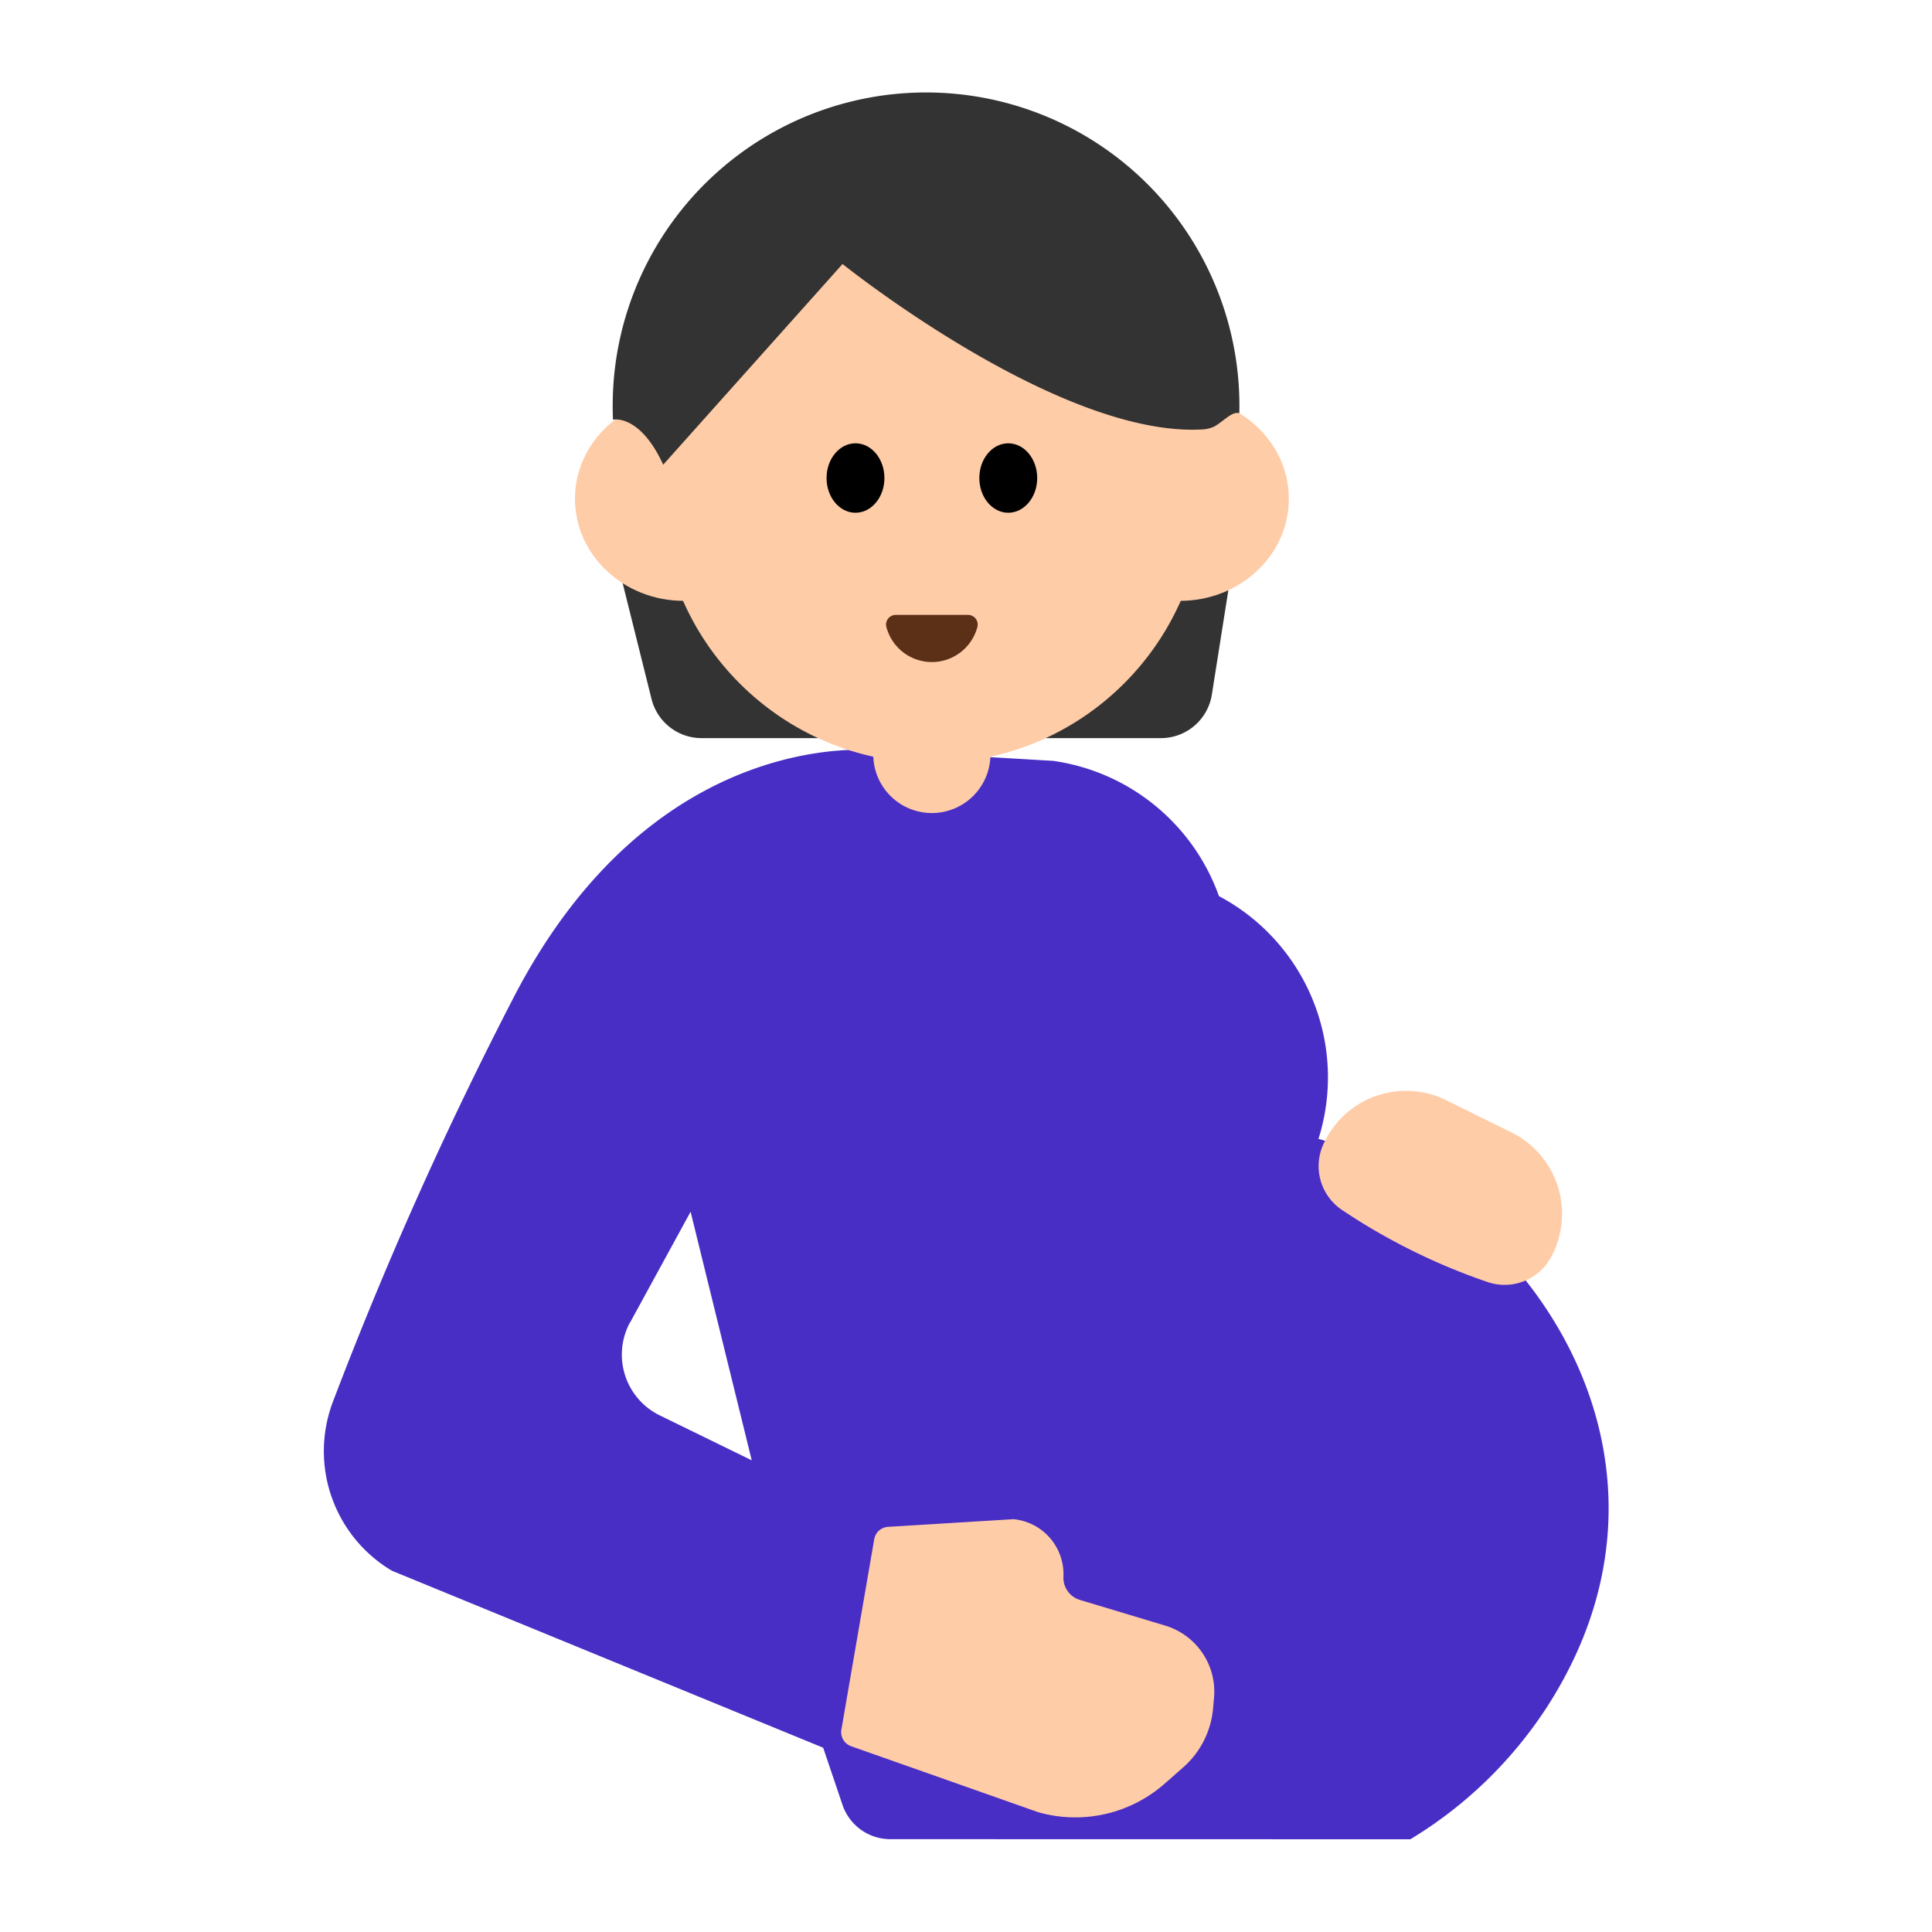 <svg id="Layer_1" data-name="Layer 1" xmlns="http://www.w3.org/2000/svg" viewBox="0 0 40 40"><defs><style>.cls-1{fill:#482ec5;}.cls-2{fill:#333;}.cls-3{fill:#ffcca8;}.cls-4{fill:#5c2f17;}.cls-5{fill:none;}</style></defs><path class="cls-1" d="M29.2,38.08a8.794,8.794,0,0,0,2.829-2.739c3.343-5.182-.466-10.558-4.731-11.762a4.247,4.247,0,0,0-2.061-5.026,4.284,4.284,0,0,0-3.431-2.8l-3.566-.21s-4.612-.644-7.59,5.078a80.428,80.428,0,0,0-3.757,8.4,2.88,2.88,0,0,0,1.222,3.5l8.928,3.664.4,1.183a1.045,1.045,0,0,0,.99.71Zm-16.154-10.7,1.252-2.292,1.266,5.146-1.9-.928A1.4,1.4,0,0,1,13.042,27.382Z"/><path class="cls-2" d="M12.848,11.9l.641,2.571a1.068,1.068,0,0,0,1.037.811h9.509a1.068,1.068,0,0,0,1.055-.9l.392-2.48Z"/><circle class="cls-3" cx="19.294" cy="10.169" r="5.629"/><ellipse class="cls-3" cx="14.157" cy="10.327" rx="2.253" ry="2.113"/><ellipse class="cls-3" cx="24.431" cy="10.327" rx="2.253" ry="2.113"/><path class="cls-2" d="M25.659,8.555a6.488,6.488,0,0,0-12.944-.778,6.667,6.667,0,0,0-.024.913s.55-.132,1.04.931l3.713-4.155s4.507,3.62,7.482,3.423a.688.688,0,0,0,.216-.059C25.34,8.718,25.507,8.511,25.659,8.555Z"/><ellipse cx="17.712" cy="9.897" rx="0.599" ry="0.719"/><ellipse cx="20.875" cy="9.897" rx="0.599" ry="0.719"/><path class="cls-4" d="M20.039,12.731a.2.2,0,0,1,.194.259.974.974,0,0,1-1.879,0,.2.2,0,0,1,.194-.259Z"/><path class="cls-3" d="M18.081,14.253h2.425a0,0,0,0,1,0,0V15.62a1.213,1.213,0,0,1-1.213,1.213h0a1.213,1.213,0,0,1-1.213-1.213V14.253A0,0,0,0,1,18.081,14.253Z"/><path class="cls-3" d="M30.778,26.536A12.89,12.89,0,0,1,27.8,25.061a1.093,1.093,0,0,1-.391-1.392l.02-.04a1.876,1.876,0,0,1,2.514-.85l1.353.668a1.879,1.879,0,0,1,.851,2.515l-.02.039A1.092,1.092,0,0,1,30.778,26.536Z"/><path class="cls-3" d="M18.1,31.867l-.68,3.943a.308.308,0,0,0,.2.343l3.873,1.366a2.8,2.8,0,0,0,2.621-.591l.384-.338a1.834,1.834,0,0,0,.617-1.217l.02-.224a1.428,1.428,0,0,0-1.012-1.493l-1.764-.531a.48.48,0,0,1-.342-.482h0a1.144,1.144,0,0,0-1.033-1.19l-2.6.159A.309.309,0,0,0,18.1,31.867Z"/><rect class="cls-5" width="40" height="40"/></svg>
